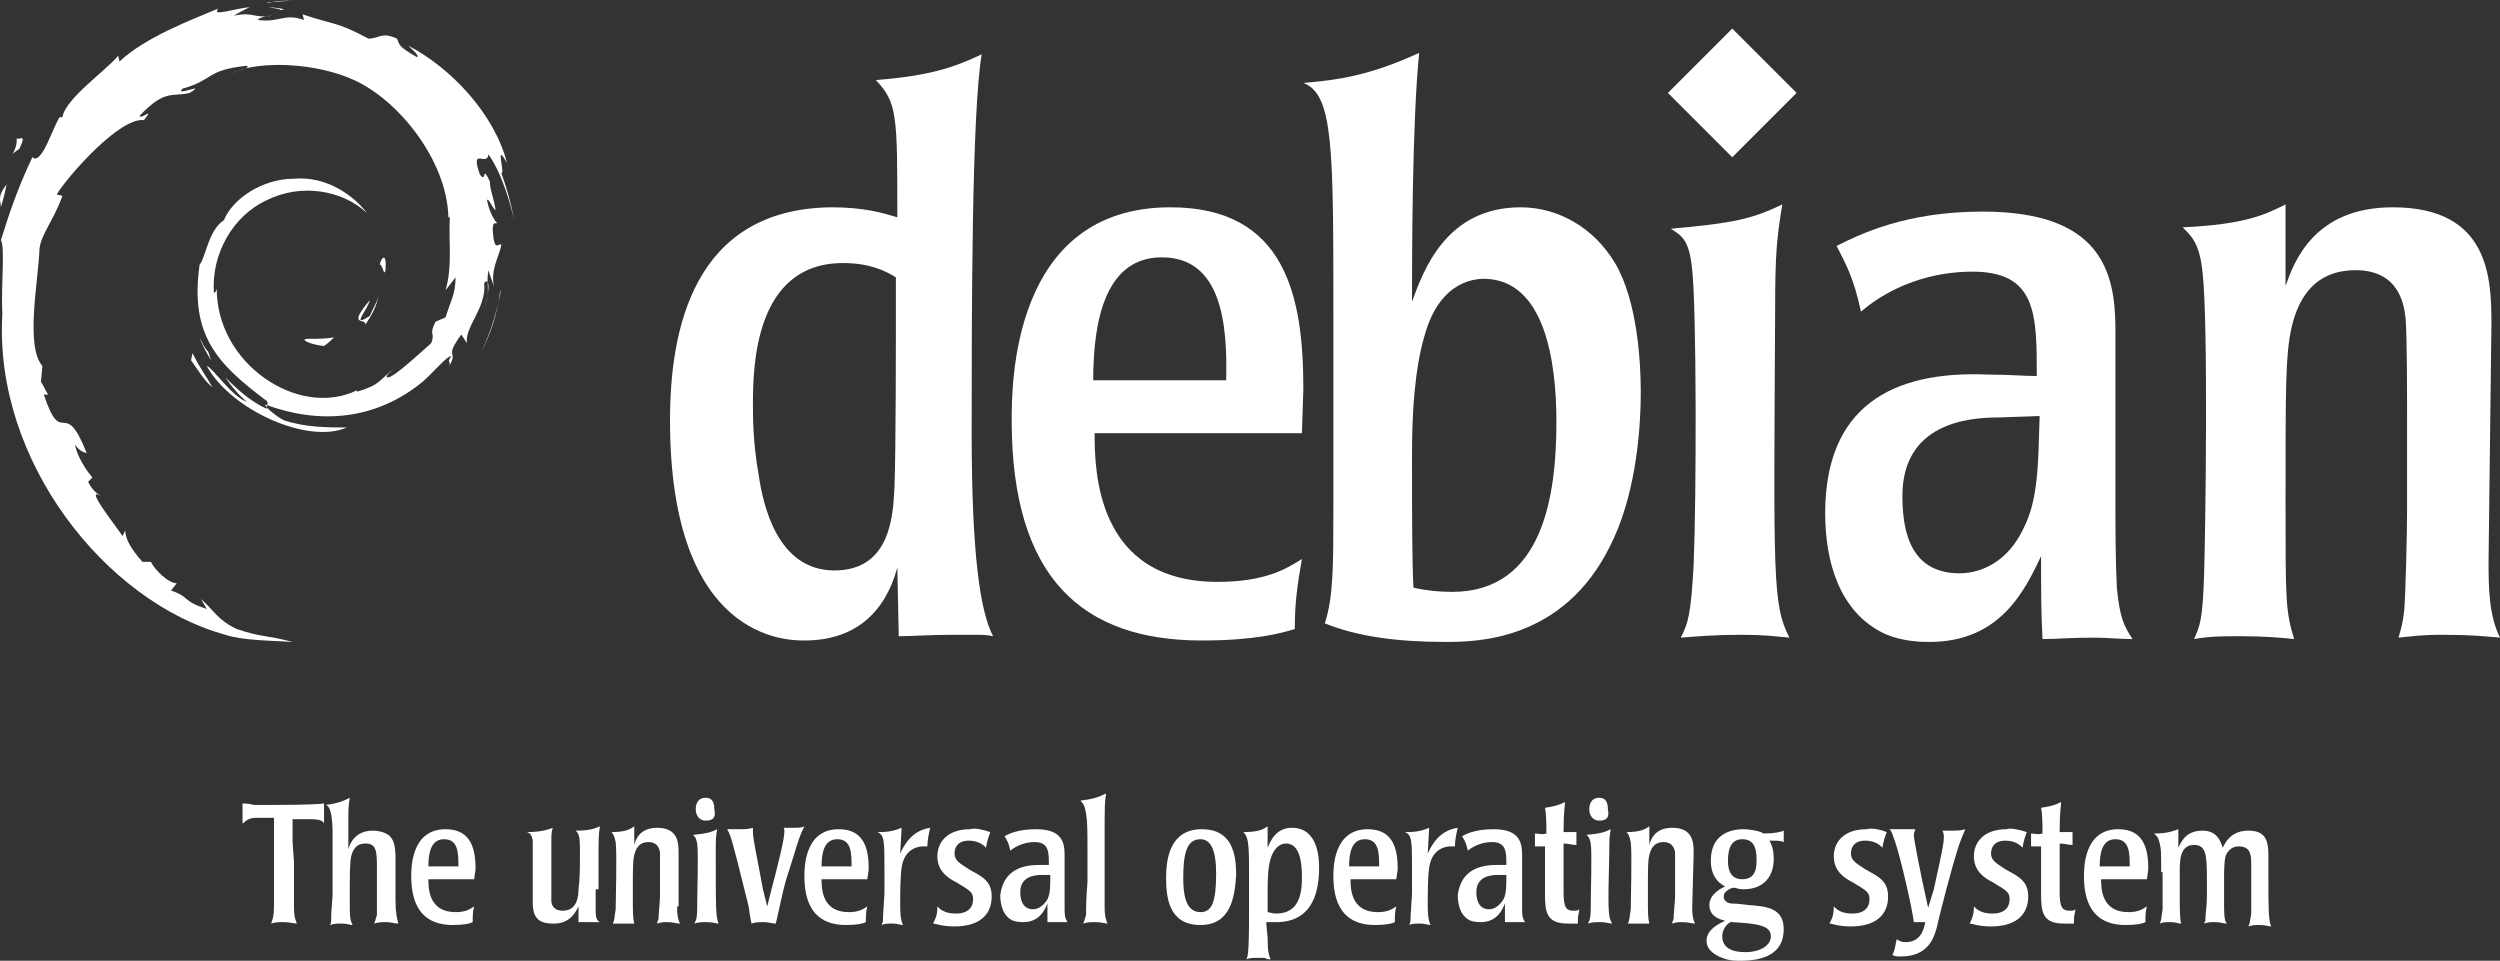 <?xml version="1.0" encoding="UTF-8" standalone="no"?>
<svg
   version="1.1"
   id="Calque_1"
   x="0px"
   y="0px"
   viewBox="0 0 174.864 67.2"
   xml:space="preserve"
   sodipodi:docname="debian.svg"
   width="174.864"
   height="67.2"
   inkscape:version="1.4 (e7c3feb100, 2024-10-09)"
   xmlns:inkscape="http://www.inkscape.org/namespaces/inkscape"
   xmlns:sodipodi="http://sodipodi.sourceforge.net/DTD/sodipodi-0.dtd"
   xmlns:xlink="http://www.w3.org/1999/xlink"
   xmlns="http://www.w3.org/2000/svg"
   xmlns:svg="http://www.w3.org/2000/svg"
   xmlns:rdf="http://www.w3.org/1999/02/22-rdf-syntax-ns#"
   xmlns:cc="http://creativecommons.org/ns#"
   xmlns:dc="http://purl.org/dc/elements/1.1/"><rect x="0" y="0" width="174.864" height="67.2" fill="#333333" stroke="none"/><defs
   id="defs208">
	<defs
   id="defs5">
		<rect
   id="Background_00000026856190060715445750000016895008625527238046_"
   width="800"
   height="118.9"
   x="0"
   y="0" />
	</defs>
	<clipPath
   id="Background_00000044870812733774969190000008796483260891262892_">
		<use
   xlink:href="#Background_00000026856190060715445750000016895008625527238046_"
   style="overflow:visible"
   id="use7"
   x="0"
   y="0"
   width="100%"
   height="100%" />
	</clipPath>
	
		
	
		<radialGradient
   id="SVGID_1_"
   cx="2071.977"
   cy="4011.89"
   r="102.823"
   gradientTransform="matrix(0.706,0.708,-0.708,0.706,1529.089,-4237.241)"
   gradientUnits="userSpaceOnUse">
		<stop
   offset="0"
   style="stop-color:#18F5B0"
   id="stop11" />
		<stop
   offset="1"
   style="stop-color:#05475C;stop-opacity:0"
   id="stop13" />
	</radialGradient>
	
		
	
		<linearGradient
   id="SVGID_00000179616897917330354980000011561049812798448817_"
   gradientUnits="userSpaceOnUse"
   x1="519.372"
   y1="3240.211"
   x2="627.064"
   y2="3240.211"
   gradientTransform="matrix(0.579,0.815,-0.815,0.579,2428.515,-2280.768)">
		<stop
   offset="0"
   style="stop-color:#AABDCB"
   id="stop18" />
		<stop
   offset="1"
   style="stop-color:#05475C;stop-opacity:0"
   id="stop20" />
	</linearGradient>
	
		
	
		<linearGradient
   id="SVGID_00000151506960524153772650000007951298693449447579_"
   gradientUnits="userSpaceOnUse"
   x1="543.648"
   y1="3275.665"
   x2="655.839"
   y2="3275.665"
   gradientTransform="matrix(0.579,0.815,-0.815,0.579,2428.515,-2280.768)">
		<stop
   offset="0"
   style="stop-color:#AABDCB"
   id="stop25" />
		<stop
   offset="1"
   style="stop-color:#05475C;stop-opacity:0"
   id="stop27" />
	</linearGradient>
	
		
	
		<linearGradient
   id="SVGID_00000054959116614249895770000000221916162525600166_"
   gradientUnits="userSpaceOnUse"
   x1="-1869.049"
   y1="4227.935"
   x2="-1788.593"
   y2="4227.935"
   gradientTransform="matrix(0.739,-0.674,0.674,0.739,-1428.991,-4292.873)">
		<stop
   offset="0"
   style="stop-color:#AABDCB"
   id="stop32" />
		<stop
   offset="1"
   style="stop-color:#05475C;stop-opacity:0"
   id="stop34" />
	</linearGradient>
	
		
	
		<linearGradient
   id="SVGID_00000076584837717113755220000001302127410726817958_"
   gradientUnits="userSpaceOnUse"
   x1="-299.428"
   y1="365.407"
   x2="-173.138"
   y2="365.407"
   gradientTransform="matrix(-0.708,0.706,-0.706,-0.708,195.92,528.086)">
		<stop
   offset="0"
   style="stop-color:#18F5B0"
   id="stop39" />
		<stop
   offset="1"
   style="stop-color:#05475C;stop-opacity:0"
   id="stop41" />
	</linearGradient>
	
		
	
		<linearGradient
   id="SVGID_00000080169750799703955890000005136441007589844663_"
   gradientUnits="userSpaceOnUse"
   x1="3048.815"
   y1="4230.506"
   x2="3169.824"
   y2="4230.506"
   gradientTransform="matrix(0.545,0.481,-0.735,0.668,1507.376,-4267.578)">
		<stop
   offset="0"
   style="stop-color:#18F5B0"
   id="stop46" />
		<stop
   offset="1"
   style="stop-color:#05475C;stop-opacity:0"
   id="stop48" />
	</linearGradient>
	
		
	
		<linearGradient
   id="SVGID_00000037694208842369189450000004333509111787426185_"
   gradientUnits="userSpaceOnUse"
   x1="-3117.786"
   y1="2325.383"
   x2="-2990.223"
   y2="2325.383"
   gradientTransform="matrix(-0.579,-0.815,0.815,-0.579,-3606.888,-1061.472)">
		<stop
   offset="0"
   style="stop-color:#18F5B0"
   id="stop53" />
		<stop
   offset="1"
   style="stop-color:#05475C;stop-opacity:0"
   id="stop55" />
	</linearGradient>
	
		
	
		<linearGradient
   id="SVGID_00000142160648136796416000000000356130081868593301_"
   gradientUnits="userSpaceOnUse"
   x1="-2159.494"
   y1="1988.879"
   x2="-2085.764"
   y2="1988.879"
   gradientTransform="matrix(-0.835,-1.173,-1.042,0.381,1038.786,-3142.53)">
		<stop
   offset="0"
   style="stop-color:#18F5B0"
   id="stop60" />
		<stop
   offset="1"
   style="stop-color:#05475C;stop-opacity:0"
   id="stop62" />
	</linearGradient>
	
		
	
		<linearGradient
   id="SVGID_00000149353234146548026910000011967449955480398782_"
   gradientUnits="userSpaceOnUse"
   x1="-821.704"
   y1="2020.584"
   x2="-733.645"
   y2="2020.584"
   gradientTransform="matrix(-1.047,-1.074,-1.203,0.685,2381.358,-2119.758)">
		<stop
   offset="0"
   style="stop-color:#18F5B0"
   id="stop67" />
		<stop
   offset="1"
   style="stop-color:#05475C;stop-opacity:0"
   id="stop69" />
	</linearGradient>
	
		
	
		<linearGradient
   id="SVGID_00000005262756244152058860000014009206744533896341_"
   gradientUnits="userSpaceOnUse"
   x1="-1589.925"
   y1="5673.287"
   x2="-1452.616"
   y2="5673.287"
   gradientTransform="matrix(1.595,0.129,-0.083,-1.391,3554.764,8170.154)">
		<stop
   offset="0"
   style="stop-color:#18F5B0"
   id="stop74" />
		<stop
   offset="1"
   style="stop-color:#05475C;stop-opacity:0"
   id="stop76" />
	</linearGradient>
	
		
	
		<linearGradient
   id="SVGID_00000062907151268549484640000010113072420936571282_"
   gradientUnits="userSpaceOnUse"
   x1="2321.628"
   y1="7885.268"
   x2="2590.091"
   y2="7885.268"
   gradientTransform="matrix(-0.57,0.353,0.398,0.906,-1145.81,-7876.143)">
		<stop
   offset="0"
   style="stop-color:#18F5B0"
   id="stop81" />
		<stop
   offset="1"
   style="stop-color:#05475C;stop-opacity:0"
   id="stop83" />
	</linearGradient>
	
		
	
		<linearGradient
   id="SVGID_00000089535883260023599530000003881989551543565716_"
   gradientUnits="userSpaceOnUse"
   x1="-3801.772"
   y1="2581.108"
   x2="-3655.567"
   y2="2581.108"
   gradientTransform="matrix(0.917,-0.398,-0.398,-0.917,5165.639,896.706)">
		<stop
   offset="0"
   style="stop-color:#18F5B0"
   id="stop88" />
		<stop
   offset="1"
   style="stop-color:#05475C;stop-opacity:0"
   id="stop90" />
	</linearGradient>
	
		
	
		<linearGradient
   id="SVGID_00000168080479601119795980000010399131175725076149_"
   gradientUnits="userSpaceOnUse"
   x1="3002.553"
   y1="2896.109"
   x2="3201.878"
   y2="2896.109"
   gradientTransform="matrix(0.718,0.696,0.696,-0.718,-3514.7,23.015)">
		<stop
   offset="0"
   style="stop-color:#18F5B0"
   id="stop95" />
		<stop
   offset="1"
   style="stop-color:#05475C;stop-opacity:0"
   id="stop97" />
	</linearGradient>
	
		
	

		
		
	</defs><sodipodi:namedview
   pagecolor="#ffffff"
   bordercolor="#666666"
   borderopacity="1"
   objecttolerance="10"
   gridtolerance="10"
   guidetolerance="10"
   inkscape:pageopacity="0"
   inkscape:pageshadow="2"
   inkscape:window-width="1920"
   inkscape:window-height="1014"
   id="namedview206"
   showgrid="false"
   inkscape:zoom="1.3425"
   inkscape:cx="56.238361"
   inkscape:cy="-74.487896"
   inkscape:window-x="0"
   inkscape:window-y="0"
   inkscape:window-maximized="1"
   inkscape:current-layer="Calque_1"
   inkscape:showpageshadow="0"
   inkscape:pagecheckerboard="0"
   inkscape:deskcolor="#505050" />
<style
   type="text/css"
   id="style2">
	.st0{clip-path:url(#Background_00000102520983335176584460000018125318467460867503_);fill:#05475C;}
	
		.st1{opacity:0.34;clip-path:url(#Background_00000102520983335176584460000018125318467460867503_);fill:url(#SVGID_1_);enable-background:new    ;}
	
		.st2{opacity:0.34;clip-path:url(#Background_00000102520983335176584460000018125318467460867503_);fill:url(#SVGID_00000178182780697739197090000011750145322304245918_);enable-background:new    ;}
	
		.st3{opacity:0.34;clip-path:url(#Background_00000102520983335176584460000018125318467460867503_);fill:url(#SVGID_00000036972404291961379350000014649281756443647621_);enable-background:new    ;}
	
		.st4{opacity:0.34;clip-path:url(#Background_00000102520983335176584460000018125318467460867503_);fill:url(#SVGID_00000144336764491445625340000016735763571535888551_);enable-background:new    ;}
	
		.st5{opacity:0.34;clip-path:url(#Background_00000102520983335176584460000018125318467460867503_);fill:url(#SVGID_00000100356777171687087190000017818438002794589597_);enable-background:new    ;}
	
		.st6{opacity:0.34;clip-path:url(#Background_00000102520983335176584460000018125318467460867503_);fill:url(#SVGID_00000047031931277112669410000006714671741352288403_);enable-background:new    ;}
	
		.st7{opacity:0.34;clip-path:url(#Background_00000102520983335176584460000018125318467460867503_);fill:url(#SVGID_00000099644729507189701260000010706602424485791128_);enable-background:new    ;}
	
		.st8{opacity:0.34;clip-path:url(#Background_00000102520983335176584460000018125318467460867503_);fill:url(#SVGID_00000099643156709406825720000000661599276733186475_);enable-background:new    ;}
	
		.st9{opacity:0.34;clip-path:url(#Background_00000102520983335176584460000018125318467460867503_);fill:url(#SVGID_00000085928802517850728910000010310045178694405528_);enable-background:new    ;}
	
		.st10{opacity:0.34;clip-path:url(#Background_00000102520983335176584460000018125318467460867503_);fill:url(#SVGID_00000094582244497647487390000000288866801062271386_);enable-background:new    ;}
	
		.st11{opacity:0.12;clip-path:url(#Background_00000102520983335176584460000018125318467460867503_);fill:url(#SVGID_00000171693518974126855710000016440847870151128972_);enable-background:new    ;}
	
		.st12{opacity:0.12;clip-path:url(#Background_00000102520983335176584460000018125318467460867503_);fill:url(#SVGID_00000016791328930933757030000016378048687658986664_);enable-background:new    ;}
	
		.st13{opacity:0.12;clip-path:url(#Background_00000102520983335176584460000018125318467460867503_);fill:url(#SVGID_00000003806303842871299550000002703227051530083771_);enable-background:new    ;}
	.st14{clip-path:url(#Background_00000102520983335176584460000018125318467460867503_);}
	.st15{enable-background:new    ;}
	.st16{fill:#FFFFFF;}
</style>
<g
   id="g144"
   transform="translate(-220.836,-37)">
			<g
   class="st15"
   id="g126">
				<path
   class="st16"
   d="m 242.4,60.7 c -0.7,0 0.1,0.4 1.1,0.5 0.3,-0.2 0.5,-0.4 0.7,-0.6 -0.6,0.1 -1.2,0.1 -1.8,0.1"
   id="path102" />
				<path
   class="st16"
   d="m 246.4,59.7 c 0.4,-0.6 0.8,-1.3 0.9,-2 -0.1,0.5 -0.4,0.9 -0.6,1.4 -1.4,0.9 -0.1,-0.5 0,-1.1 -1.6,1.9 -0.3,1.2 -0.3,1.7"
   id="path104" />
				<path
   class="st16"
   d="m 247.8,55.9 c 0.1,-1.3 -0.3,-0.9 -0.4,-0.4 0.2,0 0.3,0.9 0.4,0.4"
   id="path106" />
				<path
   class="st16"
   d="m 239.6,37.5 c 0.4,0.1 0.9,0.1 0.8,0.2 0.4,0 0.5,-0.1 -0.8,-0.2"
   id="path108" />
				<path
   class="st16"
   d="m 240.3,37.8 -0.3,0.1 0.3,-0.1 v 0"
   id="path110" />
				<path
   class="st16"
   d="m 252.7,56.4 c 0,1.2 -0.4,1.8 -0.7,2.8 l -0.7,0.3 c -0.5,1 0,0.7 -0.3,1.5 -0.8,0.7 -2.5,2.3 -3,2.4 -0.4,0 0.3,-0.5 0.4,-0.6 -1.1,0.8 -0.9,1.1 -2.6,1.6 v -0.1 c -4.1,2 -9.9,-1.9 -9.8,-7.2 0,0.3 -0.1,0.3 -0.2,0.4 -0.2,-2.7 1.3,-5.4 3.7,-6.5 2.4,-1.2 5.3,-0.7 7,0.9 -0.9,-1.2 -2.8,-2.6 -5.1,-2.4 -2.2,0 -4.3,1.4 -4.9,2.9 -1.1,0.7 -1.3,2.7 -1.7,3.1 -0.7,4.9 1.2,6.9 4.5,9.4 0.5,0.3 0.1,0.4 0.2,0.7 -1.1,-0.5 -2,-1.3 -2.9,-2.2 0.4,0.6 0.9,1.2 1.5,1.7 -1,-0.3 -2.4,-2.4 -2.8,-2.5 1.7,3.1 7.1,5.5 9.8,4.3 -1.3,0 -2.9,0 -4.4,-0.5 -0.6,-0.3 -1.4,-1 -1.3,-1.1 3.8,1.4 7.7,1.1 11,-1.6 0.8,-0.7 1.7,-1.8 2,-1.8 -0.4,0.6 0.1,0.3 -0.2,0.8 0.8,-1.3 -0.4,-0.5 0.9,-2.3 l 0.4,0.6 c -0.2,-1.1 1.4,-2.5 1.2,-4.2 0.4,-0.5 0.4,0.6 0,1.8 0.5,-1.4 0.1,-1.6 0.3,-2.7 0.1,0.4 0.3,0.8 0.4,1.2 -0.3,-1.3 0.4,-2.2 0.5,-3 -0.2,-0.1 -0.5,0.6 -0.6,-1 0,-0.7 0.2,-0.4 0.3,-0.5 -0.1,-0.1 -0.5,-0.6 -0.7,-1.6 0.1,-0.2 0.4,0.6 0.6,0.7 -0.1,-0.8 -0.4,-1.4 -0.4,-2 -0.6,-1.3 -0.2,0.2 -0.7,-0.5 -0.7,-2 0.5,-0.5 0.6,-1.4 1,1.4 1.6,3.7 1.8,4.6 -0.2,-1.1 -0.5,-2.2 -0.9,-3.3 0.3,0.1 -0.5,-2.3 0.4,-0.7 -0.9,-3.5 -4,-6.7 -6.9,-8.2 0.3,0.3 0.8,0.7 0.6,0.8 -1.4,-0.8 -1.2,-0.9 -1.4,-1.3 -1.1,-0.5 -1.2,0 -2,0 -2.2,-1.2 -2.6,-1 -4.6,-1.7 l 0.1,0.4 c -1.4,-0.5 -1.7,0.2 -3.2,0 -0.1,-0.1 0.5,-0.3 1,-0.3 -1.4,0.2 -1.3,-0.3 -2.7,0 0.3,-0.2 0.7,-0.4 1.1,-0.6 -1.1,0.1 -2.7,0.7 -2.2,0.1 -1.9,0.8 -5.1,2 -6.9,3.7 l -0.1,-0.4 c -0.8,1 -3.7,3 -3.9,4.3 H 225 c -0.4,0.7 -0.7,1.6 -1.1,2.3 -0.6,1 -0.8,0.4 -0.8,0.5 -1.1,2.3 -1.7,4.2 -2.2,5.8 0.3,0.5 0,3.1 0.1,5.2 -0.6,10.2 7.2,20.1 15.6,22.4 1.2,0.4 3.1,0.4 4.7,0.5 -1.9,-0.5 -2.1,-0.3 -3.9,-0.9 -1.3,-0.6 -1.6,-1.3 -2.5,-2.1 l 0.4,0.7 c -1.8,-0.6 -1.1,-0.8 -2.5,-1.3 l 0.4,-0.5 c -0.6,0 -1.6,-1 -1.8,-1.5 h -0.6 c -0.8,-0.9 -1.2,-1.6 -1.2,-2.2 l -0.2,0.4 c -0.2,-0.4 -2.8,-3.6 -1.5,-2.8 -0.3,-0.2 -0.6,-0.4 -0.9,-1 l 0.3,-0.3 c -0.7,-0.8 -1.2,-1.9 -1.2,-2.3 0.3,0.5 0.6,0.5 0.8,0.6 -1.6,-4.1 -1.7,-0.2 -3,-4.1 h 0.3 C 224,64.3 223.9,64 223.7,63.7 l 0.1,-1.1 c -1.2,-1.4 -0.3,-5.8 -0.2,-8.2 0.1,-1 1,-2 1.6,-3.7 l -0.4,-0.1 c 0.8,-1.3 4.4,-5.4 6.1,-5.2 0.8,-1 -0.2,0 -0.3,-0.3 1.8,-1.9 2.3,-1.3 3.5,-1.6 1.3,-0.8 -1.1,0.3 -0.5,-0.3 2.2,-0.6 1.6,-1.3 4.5,-1.6 0.3,0.2 -0.7,0.3 -1,0.5 1.9,-0.9 5.9,-0.7 8.5,0.5 3.1,1.4 6.5,5.6 6.6,9.6 h 0.1 c -0.1,1.6 0.2,3.4 -0.3,5.1 l 0.7,-0.9"
   id="path112" />
				<path
   class="st16"
   d="m 234.3,61.7 -0.1,0.5 c 0.5,0.7 0.9,1.4 1.5,1.9 -0.5,-0.9 -0.8,-1.2 -1.4,-2.4"
   id="path114" />
				<path
   class="st16"
   d="m 235.4,61.6 c -0.3,-0.3 -0.4,-0.6 -0.6,-1 0.2,0.6 0.5,1.1 0.8,1.6 l -0.2,-0.6"
   id="path116" />
				<path
   class="st16"
   d="m 255.9,57.2 -0.1,0.3 c -0.2,1.4 -0.6,2.8 -1.3,4.1 0.7,-1.4 1.1,-2.9 1.4,-4.4"
   id="path118" />
				<path
   class="st16"
   d="m 239.7,37.2 c 0.5,-0.2 1.2,-0.1 1.8,-0.2 -0.7,0.1 -1.4,0.1 -2.1,0.2 h 0.3"
   id="path120" />
				<path
   class="st16"
   d="m 222,46.6 c 0.1,1.1 -0.8,1.5 0.2,0.8 0.6,-1.3 -0.2,-0.4 -0.2,-0.8"
   id="path122" />
				<path
   class="st16"
   d="m 220.9,51.5 c 0.2,-0.7 0.3,-1.1 0.4,-1.6 -0.7,0.9 -0.4,1.1 -0.4,1.6"
   id="path124" />
			</g>
			<g
   class="st15"
   id="g142">
				<path
   class="st16"
   d="m 283.5,60 c 0,0 0,8.8 -0.1,11.1 -0.1,1.8 -0.2,5.8 -4.2,5.8 -4,0 -5,-4.6 -5.3,-6.7 -0.4,-2.2 -0.4,-4.1 -0.4,-4.9 0,-2.6 0.1,-9.9 6.3,-9.9 1.8,0 2.9,0.5 3.7,1 z m -15.8,6.4 c 0,15.4 8.2,15.4 9.4,15.4 3.4,0 5.6,-1.8 6.5,-5.1 l 0.1,4.8 c 1,0 2.1,-0.1 3.8,-0.1 0.6,0 1.1,0 1.5,0 0.4,0 0.9,0 1.3,0.1 -0.9,-1.7 -1.5,-5.7 -1.5,-14.2 0,-8.3 0,-22.3 0.7,-26.5 -1.9,0.9 -3.6,1.5 -7.4,1.8 1.5,1.6 1.5,2.4 1.5,9.6 -1,-0.3 -2.3,-0.7 -4.6,-0.7 -9.7,0.1 -11.3,8.6 -11.3,14.9"
   id="path128" />
				<path
   class="st16"
   d="m 297.3,63.6 c 0,-4.5 1,-8.6 4.8,-8.6 4.2,0 4.6,4.7 4.5,8.6 z m 14.7,0.6 c 0,-6.4 -1.2,-12.7 -9.3,-12.7 -11.1,0 -11.1,12.4 -11.1,14.9 0,11.1 5,15.4 13.3,15.4 3.7,0 5.5,-0.5 6.5,-0.8 0,-1.9 0.2,-3.2 0.5,-4.9 -1.1,0.7 -2.6,1.6 -5.9,1.6 -8.5,0 -8.6,-7.8 -8.6,-10.4 h 14.5 l 0.1,-3.1"
   id="path130" />
				<path
   class="st16"
   d="m 329.7,66.5 c 0,5.1 -0.9,11.9 -7.3,11.9 -0.9,0 -1.9,-0.1 -2.7,-0.3 -0.1,-1.9 -0.1,-5.3 -0.1,-9.3 0,-4.7 0.5,-7.1 0.9,-8.4 1.1,-3.9 3.7,-3.9 4.2,-3.9 4.2,0.1 5,5.8 5,10 z m -15.6,6 c 0,4 0,6.3 -0.6,8.1 2.2,0.9 5,1.3 8.4,1.3 2.1,0 8.3,0 11.6,-6.8 1.6,-3.2 2.1,-7.4 2.1,-10.7 0,-1.9 -0.2,-6.3 -1.8,-9 -1.5,-2.5 -4,-3.9 -6.6,-3.9 -5.2,0 -6.8,4.4 -7.6,6.6 0,-2.8 0,-12.5 0.5,-17.4 -3.5,1.6 -5.7,1.9 -8.1,2.1 2.1,0.8 2.1,4.5 2.1,16.2 v 13.5"
   id="path132" />
				<path
   class="st16"
   d="m 346,81.6 c -1.1,-0.1 -1.8,-0.2 -3.4,-0.2 -1.7,0 -2.9,0.1 -4.2,0.2 0.5,-1 0.7,-1.5 0.9,-5.1 0.2,-4.9 0.2,-17.8 -0.1,-20.6 -0.2,-2.1 -0.7,-2.4 -1.5,-2.9 4.5,-0.4 5.7,-0.7 7.8,-1.7 -0.4,2.4 -0.5,3.6 -0.5,7.3 -0.1,18.7 -0.2,20.7 1,23"
   id="path134" />
				<path
   class="st16"
   d="m 363.5,66.1 c -0.1,3.4 -0.1,5.8 -1.1,7.8 -1.1,2.4 -3,3.2 -4.5,3.2 -3.3,0 -4,-2.7 -4,-5.4 0,-5.1 4.6,-5.5 6.7,-5.5 z m -15,6.8 c 0,3.4 1,6.9 4.1,8.4 1.3,0.6 2.7,0.6 3.2,0.6 5,0 6.7,-3.7 7.8,-6 0,2.4 0,3.9 0.1,5.8 1,0 1.9,-0.1 3.6,-0.1 0.9,0 1.8,0.1 2.7,0.1 -0.6,-0.9 -0.9,-1.5 -1.1,-3.6 -0.1,-2.1 -0.1,-4.1 -0.1,-7 V 60 c 0,-4.1 -1.1,-8.2 -9.3,-8.2 -5.4,0 -8.6,1.6 -10.2,2.4 0.6,1.2 1.2,2.2 1.7,4.6 2.1,-1.8 4.9,-2.8 7.8,-2.8 4.5,0 4.5,3 4.5,7.3 -1,0 -1.9,-0.1 -3.4,-0.1 -6.8,-0.3 -11.4,2.3 -11.4,9.7"
   id="path136" />
				<path
   class="st16"
   d="m 394.9,76.2 c 0,1.8 0,3.8 0.8,5.4 -1.2,-0.1 -1.9,-0.2 -4.1,-0.2 -1.3,0 -2,0.1 -3,0.2 0.2,-0.7 0.3,-1 0.4,-1.9 0.1,-1.2 0.2,-5.5 0.2,-6.9 v -5.9 c 0,-2.5 0,-6.3 -0.1,-7.6 -0.1,-0.9 -0.4,-3.4 -3.5,-3.4 -3.1,0 -4.1,2.3 -4.5,4.1 -0.4,1.9 -0.4,4 -0.4,12.1 0,7 0,7.6 0.6,9.6 -0.9,-0.1 -2.1,-0.2 -3.7,-0.2 -1.3,0 -2.2,0 -3.3,0.2 0.4,-0.9 0.6,-1.3 0.7,-4.4 0.1,-3 0.3,-17.7 -0.1,-21.2 -0.2,-2.1 -0.8,-2.6 -1.4,-3.2 4.4,-0.2 5.8,-0.9 7.2,-1.6 V 57 c 0.6,-1.7 2,-5.5 7.5,-5.5 6.8,0 6.9,5 6.9,8.2 l -0.2,16.5"
   id="path138" />
				<path
   class="st16"
   d="M 346.5,43.5 342,48 337.5,43.5 342,39 l 4.5,4.5"
   id="path140" />
			</g>
		</g><g
   id="g200"
   transform="translate(-420.436,-5)">
			<path
   class="st16"
   d="m 441,65.3 c 0,1.3 0,2.3 0,3.1 0,0.8 0.1,0.9 0.2,1.2 -0.2,0 -0.5,-0.1 -0.9,-0.1 -0.4,0 -0.6,0 -0.9,0.1 0.1,-0.3 0.2,-0.5 0.2,-1.2 0,-1.2 0,-2.1 0,-3.1 v -1.5 c 0,-1 0,-1.2 0,-1.6 -0.4,0 -0.8,0 -1.2,0 -0.7,0 -0.8,0.3 -1,0.4 0,-0.3 0,-0.5 0,-0.7 0,-0.3 0,-0.5 0,-0.7 0.2,0 0.4,0 0.8,0.1 0.4,0 0.9,0 1.7,0 0.2,0 2.4,0 3.2,-0.1 0,0.2 0,0.4 0,0.7 0,0.3 0,0.4 0,0.7 -0.1,-0.2 -0.3,-0.3 -1,-0.3 -0.7,0 -0.8,0 -1.2,0 v 1.6 z"
   id="path146" />
			<path
   class="st16"
   d="m 448.1,67.9 c 0,1 0.1,1.3 0.2,1.7 -0.3,0 -0.5,-0.1 -0.8,-0.1 -0.4,0 -0.6,0 -0.9,0.1 0.1,-0.2 0.1,-0.3 0.2,-0.6 0,-0.6 0,-1.4 0,-3.2 0,-1.2 0,-1.8 -0.8,-1.8 -0.7,0 -0.9,0.5 -1,0.9 -0.1,0.5 -0.1,1.2 -0.1,3 0,1.2 0,1.4 0.2,1.8 -0.2,0 -0.4,-0.1 -0.7,-0.1 -0.4,0 -0.6,0 -0.9,0.1 0.1,-0.1 0.1,-0.2 0.1,-0.5 0,-0.2 0,-0.3 0.1,-1.6 v -4.2 c 0,-0.3 0,-1.3 -0.2,-1.8 -0.1,-0.2 -0.2,-0.3 -0.3,-0.3 0.9,-0.1 1.3,-0.3 1.7,-0.5 -0.1,0.6 -0.1,0.9 -0.1,1.8 v 1.8 c 0.1,-0.4 0.5,-1.3 1.7,-1.3 0.4,0 0.8,0.1 1.1,0.3 0.4,0.3 0.5,0.8 0.5,1.7 z"
   id="path148" />
			<path
   class="st16"
   d="m 453.6,66.5 h -3.2 c 0,0.6 0,2.3 1.9,2.3 0.7,0 1,-0.2 1.3,-0.4 -0.1,0.4 -0.1,0.6 -0.1,1.1 -0.2,0.1 -0.6,0.2 -1.4,0.2 -1.8,0 -2.9,-1 -2.9,-3.4 0,-0.6 0,-3.3 2.4,-3.3 1.8,0 2.1,1.4 2.1,2.8 z m -1.1,-0.9 c 0,-0.9 0,-1.9 -1,-1.9 -0.9,0 -1.1,0.9 -1.1,1.9 z"
   id="path150" />
			<path
   class="st16"
   d="m 462.1,67.2 c 0,1 0,1.3 0,1.6 0,0.4 0.1,0.6 0.3,0.7 -0.3,0 -0.5,0 -0.7,0 -0.3,0 -0.5,0 -0.8,0 v -1.1 c -0.2,0.4 -0.6,1.2 -1.7,1.2 -0.2,0 -0.5,0 -0.8,-0.1 -0.5,-0.2 -0.7,-0.6 -0.7,-1.4 v -2.7 c 0,-1.1 0,-1.3 0,-1.6 -0.1,-0.5 -0.2,-0.5 -0.4,-0.6 1.1,0 1.5,-0.2 1.8,-0.3 -0.1,0.3 -0.1,0.5 -0.1,1.1 v 2.7 c 0,0.9 0,1.1 0,1.3 0,0.2 0.1,0.7 0.8,0.7 1,0 1.1,-1 1.1,-1.5 0.1,-0.7 0.1,-1.5 0.1,-2.8 0,-1 -0.1,-1.1 -0.3,-1.3 0.9,0 1.2,-0.1 1.7,-0.3 -0.1,0.6 -0.1,0.8 -0.1,2.7 v 1.7 z"
   id="path152" />
			<path
   class="st16"
   d="m 467.8,68.4 c 0,0.4 0,0.8 0.2,1.2 -0.3,0 -0.4,-0.1 -0.9,-0.1 -0.3,0 -0.4,0 -0.7,0.1 0,-0.2 0.1,-0.2 0.1,-0.4 0,-0.3 0.1,-1.2 0.1,-1.5 v -1.3 c 0,-0.6 0,-1.4 0,-1.7 0,-0.2 -0.1,-0.8 -0.8,-0.8 -0.7,0 -0.9,0.5 -1,0.9 -0.1,0.4 -0.1,0.9 -0.1,2.7 0,1.5 0,1.7 0.1,2.1 -0.2,0 -0.5,0 -0.8,0 -0.3,0 -0.5,0 -0.7,0 0.1,-0.2 0.1,-0.3 0.2,-1 0,-0.7 0.1,-3.9 0,-4.7 -0.1,-0.5 -0.2,-0.6 -0.3,-0.7 1,0 1.3,-0.2 1.6,-0.4 v 1.3 c 0.1,-0.4 0.4,-1.2 1.6,-1.2 1.5,0 1.5,1.1 1.5,1.8 v 3.7 z"
   id="path154" />
			<path
   class="st16"
   d="m 470.7,69.6 c -0.2,0 -0.4,-0.1 -0.8,-0.1 -0.4,0 -0.6,0 -0.9,0.1 0.1,-0.2 0.2,-0.3 0.2,-1.1 0,-1.1 0.1,-3.9 0,-4.5 -0.1,-0.5 -0.2,-0.5 -0.3,-0.6 1,-0.1 1.3,-0.2 1.7,-0.4 -0.1,0.5 -0.1,0.8 -0.1,1.6 0,4.1 0,4.5 0.2,5 z m -0.9,-7.2 c -0.4,0 -0.7,-0.3 -0.7,-0.8 0,-0.3 0.1,-0.8 0.7,-0.8 0.5,0 0.6,0.4 0.6,0.8 0.1,0.5 0,0.8 -0.6,0.8 z"
   id="path156" />
			<path
   class="st16"
   d="m 475.4,66.6 c -0.3,1.1 -0.3,1.3 -0.7,3 -0.3,0 -0.5,-0.1 -0.8,-0.1 -0.4,0 -0.6,0 -0.9,0.1 -0.1,-0.4 -0.1,-0.6 -0.2,-1.2 L 472,65.2 c -0.2,-0.7 -0.4,-1.7 -0.7,-2.2 0.1,0 0.3,0 0.4,0 0.1,0 0.3,0 0.4,0 0.4,0 0.7,0 1,-0.1 0,0.1 0,0.2 0,0.3 0,0.5 0.3,1.8 0.7,4 l 0.3,1.2 0.3,-1.2 c 0.4,-1.5 0.9,-3.5 0.9,-4 0,-0.2 0,-0.3 -0.1,-0.3 0.1,0 0.2,0 0.3,0 0.1,0 0.2,0 0.4,0 0.4,0 0.6,0 0.8,-0.1 -0.3,0.6 -0.4,0.9 -0.7,1.9 z"
   id="path158" />
			<path
   class="st16"
   d="m 481.1,66.5 h -3.2 c 0,0.6 0,2.3 1.9,2.3 0.7,0 1,-0.2 1.3,-0.4 -0.1,0.4 -0.1,0.6 -0.1,1.1 -0.2,0.1 -0.6,0.2 -1.4,0.2 -1.8,0 -2.9,-1 -2.9,-3.4 0,-0.6 0,-3.3 2.4,-3.3 1.8,0 2.1,1.4 2.1,2.8 z M 480,65.6 c 0,-0.9 0,-1.9 -1,-1.9 -0.9,0 -1.1,0.9 -1.1,1.9 z"
   id="path160" />
			<path
   class="st16"
   d="m 482.3,65.9 c 0,-2.1 0,-2.5 -0.5,-2.7 0.5,0 1,0 1.7,-0.3 l -0.1,1.8 c 0.2,-0.4 0.7,-1.6 2.1,-1.8 -0.1,0.4 -0.2,0.9 -0.2,1.3 -0.1,0 -0.2,0 -0.3,0 -0.1,0 -1.3,0 -1.5,1.5 -0.1,0.6 -0.1,2 -0.1,2.5 0,0.5 0,1.1 0.2,1.5 -0.2,0 -0.4,-0.1 -0.7,-0.1 -0.4,0 -0.6,0 -0.8,0.1 0.1,-0.2 0.1,-0.3 0.1,-0.6 l 0.1,-1.6 z"
   id="path162" />
			<path
   class="st16"
   d="m 489.7,63.2 c -0.1,0.3 -0.2,0.5 -0.3,1.1 -0.4,-0.5 -1.1,-0.5 -1.2,-0.5 -0.8,0 -1,0.5 -1,0.9 0,0.5 0.4,0.7 1,1.1 0.9,0.5 1.6,0.8 1.6,1.9 0,1.4 -1,2.1 -2.6,2.1 -0.9,0 -1.3,-0.2 -1.5,-0.2 0.2,-0.4 0.3,-0.6 0.3,-1.2 0.2,0.2 0.5,0.5 1.3,0.5 0.8,0 1.2,-0.4 1.2,-1 0,-0.5 -0.2,-0.6 -1.2,-1.2 -0.6,-0.3 -1.3,-0.8 -1.3,-1.8 0,-1 0.7,-1.9 2.3,-1.9 0.3,-0.1 0.8,0 1.4,0.2 z"
   id="path164" />
			<path
   class="st16"
   d="m 493.1,65.5 c 0.3,0 0.5,0 0.7,0 0,-0.9 0,-1.6 -1,-1.6 -0.6,0 -1.2,0.2 -1.7,0.6 -0.1,-0.5 -0.2,-0.7 -0.4,-1 0.3,-0.2 1,-0.5 2.2,-0.5 1.8,0 2,0.9 2,1.8 v 2.4 c 0,0.6 0,1.1 0,1.5 0,0.5 0.1,0.6 0.2,0.8 -0.2,0 -0.4,0 -0.6,0 -0.4,0 -0.6,0 -0.8,0 0,-0.4 0,-0.7 0,-1.3 -0.2,0.5 -0.6,1.3 -1.7,1.3 -0.1,0 -0.4,0 -0.7,-0.1 -0.7,-0.3 -0.9,-1.1 -0.9,-1.8 0.2,-1.5 1.2,-2.1 2.7,-2.1 z m 0.2,0.7 c -0.5,0 -1.5,0.1 -1.5,1.2 0,0.6 0.2,1.2 0.9,1.2 0.3,0 0.7,-0.2 1,-0.7 0.2,-0.4 0.2,-0.9 0.2,-1.7 z"
   id="path166" />
			<path
   class="st16"
   d="m 497.7,66 c 0,0.9 0,1.7 0,2.4 0,0.8 0.1,0.9 0.2,1.2 -0.2,0 -0.4,-0.1 -0.8,-0.1 -0.4,0 -0.6,0 -0.9,0.1 0.1,-0.2 0.1,-0.3 0.2,-0.6 0,-0.4 0,-1.1 0.1,-2.3 v -2.1 c 0,-1.5 0,-2.1 -0.1,-2.7 -0.1,-0.6 -0.2,-0.7 -0.4,-0.9 0.8,-0.1 1.2,-0.2 1.8,-0.5 -0.1,0.7 -0.1,0.8 -0.1,3.2 z"
   id="path168" />
			<path
   class="st16"
   d="m 504.4,69.7 c -2.2,0 -2.4,-1.9 -2.4,-3.3 0,-1.4 0.3,-3.4 2.5,-3.4 2.1,0 2.4,1.7 2.4,3.2 -0.1,1.6 -0.4,3.5 -2.5,3.5 z m 0,-6 c -1,0 -1.2,1.1 -1.2,2.7 0,1 0.1,2.4 1.2,2.4 0.8,0 1.1,-0.7 1.1,-2.7 0,-1.7 -0.4,-2.4 -1.1,-2.4 z"
   id="path170" />
			<path
   class="st16"
   d="m 509.1,70.6 c 0,1 0.1,1.2 0.2,1.5 -0.1,0 -0.3,0 -0.4,-0.1 -0.1,0 -0.3,0 -0.5,0 -0.4,0 -0.5,0 -0.8,0.1 0.1,-0.1 0.2,-0.3 0.2,-3.1 v -1.7 -1.6 c 0,-1.9 -0.1,-2.2 -0.4,-2.5 1.1,0 1.4,-0.2 1.7,-0.4 v 1.5 c 0.2,-0.5 0.6,-1.4 1.7,-1.4 1.9,0 1.9,2.3 1.9,2.8 0,1.4 -0.3,3.8 -3,3.8 -0.2,0 -0.3,0 -0.7,0 z m 0,-1.8 c 0.1,0 0.3,0.1 0.6,0.1 1.6,0 1.8,-1.4 1.8,-2.5 0,-0.6 0,-2.4 -1.1,-2.4 -0.5,0 -0.9,0.4 -1.1,1.1 -0.2,0.6 -0.2,1.8 -0.2,2.4 z"
   id="path172" />
			<path
   class="st16"
   d="m 518.1,66.5 h -3.2 c 0,0.6 0,2.3 1.9,2.3 0.7,0 1,-0.2 1.3,-0.4 -0.1,0.4 -0.1,0.6 -0.1,1.1 -0.2,0.1 -0.6,0.2 -1.4,0.2 -1.8,0 -2.9,-1 -2.9,-3.4 0,-0.6 0,-3.3 2.4,-3.3 1.8,0 2.1,1.4 2.1,2.8 z m -1.2,-0.9 c 0,-0.9 0,-1.9 -1,-1.9 -0.9,0 -1.1,0.9 -1.1,1.9 z"
   id="path174" />
			<path
   class="st16"
   d="m 519.2,65.9 c 0,-2.1 0,-2.5 -0.5,-2.7 0.5,0 1,0 1.7,-0.3 l -0.1,1.8 c 0.2,-0.4 0.7,-1.6 2.1,-1.8 -0.1,0.4 -0.2,0.9 -0.2,1.3 -0.1,0 -0.2,0 -0.3,0 -0.1,0 -1.3,0 -1.5,1.5 -0.1,0.6 -0.1,2 -0.1,2.5 0,0.5 0,1.1 0.2,1.5 -0.2,0 -0.4,-0.1 -0.7,-0.1 -0.4,0 -0.6,0 -0.8,0.1 0.1,-0.2 0.1,-0.3 0.1,-0.6 l 0.1,-1.6 z"
   id="path176" />
			<path
   class="st16"
   d="m 525.1,65.5 c 0.3,0 0.5,0 0.7,0 0,-0.9 0,-1.6 -1,-1.6 -0.6,0 -1.2,0.2 -1.7,0.6 -0.1,-0.5 -0.2,-0.7 -0.4,-1 0.3,-0.2 1,-0.5 2.2,-0.5 1.8,0 2,0.9 2,1.8 v 2.4 c 0,0.6 0,1.1 0,1.5 0,0.5 0.1,0.6 0.2,0.8 -0.2,0 -0.4,0 -0.6,0 -0.4,0 -0.6,0 -0.8,0 0,-0.4 0,-0.7 0,-1.3 -0.2,0.5 -0.6,1.3 -1.7,1.3 -0.1,0 -0.4,0 -0.7,-0.1 -0.7,-0.3 -0.9,-1.1 -0.9,-1.8 0.2,-1.5 1.2,-2.1 2.7,-2.1 z m 0.1,0.7 c -0.5,0 -1.5,0.1 -1.5,1.2 0,0.6 0.2,1.2 0.9,1.2 0.3,0 0.7,-0.2 1,-0.7 0.2,-0.4 0.2,-0.9 0.2,-1.7 z"
   id="path178" />
			<path
   class="st16"
   d="m 529.8,67.4 c 0,1.1 0.2,1.3 0.7,1.3 0.2,0 0.3,0 0.4,-0.1 0,0.2 -0.1,0.4 -0.1,0.7 v 0.3 c -0.2,0 -0.4,0 -0.7,0 -1.5,0 -1.6,-0.8 -1.6,-2.1 v -3.3 c -0.3,0 -0.6,0 -0.7,0 0,-0.2 0,-0.3 0,-0.5 0,-0.1 0,-0.3 0,-0.4 0.2,0 0.5,0.1 0.8,0 0,-0.4 0,-1.4 -0.1,-1.8 0.7,-0.1 1,-0.2 1.4,-0.4 0,0.3 -0.1,0.6 -0.1,2.1 0.3,0 0.6,0 0.9,0 0,0.2 0,0.4 0,0.6 0,0.1 0,0.2 0,0.3 -0.3,0 -0.6,-0.1 -0.9,-0.1 z"
   id="path180" />
			<path
   class="st16"
   d="m 533.2,69.6 c -0.2,0 -0.4,-0.1 -0.8,-0.1 -0.4,0 -0.6,0 -0.9,0.1 0.1,-0.2 0.2,-0.3 0.2,-1.1 0,-1.1 0.1,-3.9 0,-4.5 -0.1,-0.5 -0.2,-0.5 -0.3,-0.6 1,-0.1 1.3,-0.2 1.7,-0.4 -0.1,0.5 -0.1,0.8 -0.1,1.6 -0.1,4.1 -0.1,4.5 0.2,5 z m -0.9,-7.2 c -0.4,0 -0.7,-0.3 -0.7,-0.8 0,-0.3 0.1,-0.8 0.7,-0.8 0.5,0 0.6,0.4 0.6,0.8 0.1,0.5 0,0.8 -0.6,0.8 z"
   id="path182" />
			<path
   class="st16"
   d="m 538.8,68.4 c 0,0.4 0,0.8 0.2,1.2 -0.3,0 -0.4,-0.1 -0.9,-0.1 -0.3,0 -0.4,0 -0.7,0.1 0,-0.2 0.1,-0.2 0.1,-0.4 0,-0.3 0.1,-1.2 0.1,-1.5 v -1.3 c 0,-0.6 0,-1.4 0,-1.7 0,-0.2 -0.1,-0.8 -0.8,-0.8 -0.7,0 -0.9,0.5 -1,0.9 -0.1,0.4 -0.1,0.9 -0.1,2.7 0,1.5 0,1.7 0.1,2.1 -0.2,0 -0.5,0 -0.8,0 -0.3,0 -0.5,0 -0.7,0 0.1,-0.2 0.1,-0.3 0.2,-1 0,-0.7 0.1,-3.9 0,-4.7 -0.1,-0.5 -0.2,-0.6 -0.3,-0.7 1,0 1.3,-0.2 1.6,-0.4 v 1.3 c 0.1,-0.4 0.4,-1.2 1.6,-1.2 1.5,0 1.5,1.1 1.5,1.8 z"
   id="path184" />
			<path
   class="st16"
   d="m 543.6,63.2 0.2,0.1 c 0.7,0 1.2,-0.1 1.4,-0.2 0,0.3 0,0.5 0,0.8 -0.2,-0.1 -0.4,-0.1 -1,-0.1 0.1,0.2 0.3,0.5 0.3,1.3 0,1.2 -0.7,2.1 -2.1,2.1 -0.1,0 -0.3,0 -0.6,-0.1 h -0.2 c 0,0 -0.6,0.2 -0.6,0.6 0,0.4 0.4,0.5 0.6,0.5 0.2,0 0.3,0 1.1,0.1 1.3,0.1 2.5,0.2 2.5,1.7 0,1.7 -1.4,2.2 -3,2.2 -0.3,0 -0.7,0 -1,-0.1 -0.7,-0.2 -1.4,-0.6 -1.4,-1.3 0,-0.8 0.9,-1.2 1.3,-1.4 -0.4,-0.1 -1.1,-0.3 -1.1,-1.1 0,-0.8 0.9,-1.2 1.1,-1.3 -0.2,-0.1 -1,-0.5 -1,-1.8 0,-1.8 1.3,-2.2 2.3,-2.2 0.4,0 0.9,0.1 1.2,0.2 z m -2.7,7.3 c 0,0.8 0.7,1.1 1.6,1.1 1.1,0 1.8,-0.5 1.8,-1.1 0,-0.8 -1,-0.9 -2.7,-1 -0.1,-0.1 -0.7,0.3 -0.7,1 z m 1.4,-4 c 1,0 1,-0.9 1,-1.4 0,-0.8 -0.2,-1.4 -1,-1.4 -0.8,0 -1,0.7 -1,1.5 0,0.3 0,1.3 1,1.3 z"
   id="path186" />
			<path
   class="st16"
   d="m 552.4,63.2 c -0.1,0.3 -0.2,0.5 -0.3,1.1 -0.4,-0.5 -1.1,-0.5 -1.2,-0.5 -0.8,0 -1,0.5 -1,0.9 0,0.5 0.4,0.7 1,1.1 0.9,0.5 1.6,0.8 1.6,1.9 0,1.4 -1,2.1 -2.6,2.1 -0.9,0 -1.3,-0.2 -1.5,-0.2 0.2,-0.4 0.3,-0.6 0.3,-1.2 0.2,0.2 0.5,0.5 1.3,0.5 0.8,0 1.2,-0.4 1.2,-1 0,-0.5 -0.2,-0.6 -1.2,-1.2 -0.6,-0.3 -1.3,-0.8 -1.3,-1.8 0,-1 0.7,-1.9 2.3,-1.9 0.3,-0.1 0.9,0 1.4,0.2 z"
   id="path188" />
			<path
   class="st16"
   d="m 555.7,67.2 c 0.2,-1 0.7,-3 0.7,-3.6 0,-0.2 0,-0.3 -0.1,-0.5 0.1,0 0.2,0 0.3,0 0.1,0 0.3,0 0.4,0 0.3,0 0.6,0 0.9,-0.1 -0.4,0.9 -0.6,1.5 -1.3,4.1 -0.6,2.3 -0.6,2.4 -0.7,2.8 -0.2,0.7 -0.6,2 -2.5,2 -0.3,0 -0.4,0 -0.6,-0.1 0.2,-0.4 0.2,-0.7 0.3,-1.1 0.2,0.1 0.3,0.2 0.6,0.2 1.1,0 1.3,-0.9 1.4,-1.4 -0.1,0 -0.3,0 -0.4,0 -0.1,0 -0.3,0 -0.4,0 -0.1,-0.9 -0.9,-4.4 -1.3,-5.6 -0.2,-0.5 -0.2,-0.7 -0.4,-0.9 0.2,0 0.3,0 0.4,0 0.1,0 0.3,0 0.5,0 0.5,0 0.6,0 0.9,0 0,0.1 -0.1,0.2 -0.1,0.4 0,0.3 0.4,2.4 1,5.1 z"
   id="path190" />
			<path
   class="st16"
   d="m 562.2,63.2 c -0.1,0.3 -0.2,0.5 -0.3,1.1 -0.4,-0.5 -1.1,-0.5 -1.2,-0.5 -0.8,0 -1,0.5 -1,0.9 0,0.5 0.4,0.7 1,1.1 0.9,0.5 1.6,0.8 1.6,1.9 0,1.4 -1,2.1 -2.6,2.1 -0.9,0 -1.3,-0.2 -1.5,-0.2 0.2,-0.4 0.3,-0.6 0.3,-1.2 0.2,0.2 0.5,0.5 1.3,0.5 0.8,0 1.2,-0.4 1.2,-1 0,-0.5 -0.2,-0.6 -1.2,-1.2 -0.6,-0.3 -1.3,-0.8 -1.3,-1.8 0,-1 0.7,-1.9 2.3,-1.9 0.2,-0.1 0.8,0 1.4,0.2 z"
   id="path192" />
			<path
   class="st16"
   d="m 564.5,67.4 c 0,1.1 0.2,1.3 0.7,1.3 0.2,0 0.3,0 0.4,-0.1 0,0.2 -0.1,0.4 -0.1,0.7 v 0.3 c -0.2,0 -0.4,0 -0.7,0 -1.5,0 -1.6,-0.8 -1.6,-2.1 v -3.3 c -0.3,0 -0.6,0 -0.7,0 0,-0.2 0,-0.3 0,-0.5 0,-0.1 0,-0.3 0,-0.4 0.2,0 0.5,0.1 0.8,0 0,-0.4 0,-1.4 -0.1,-1.8 0.7,-0.1 1,-0.2 1.4,-0.4 0,0.3 -0.1,0.6 -0.1,2.1 0.3,0 0.6,0 0.9,0 0,0.2 0,0.4 0,0.6 0,0.1 0,0.2 0,0.3 -0.3,0 -0.6,-0.1 -0.9,-0.1 z"
   id="path194" />
			<path
   class="st16"
   d="m 570.6,66.5 h -3.2 c 0,0.6 0,2.3 1.9,2.3 0.7,0 1,-0.2 1.3,-0.4 -0.1,0.4 -0.1,0.6 -0.1,1.1 -0.2,0.1 -0.6,0.2 -1.4,0.2 -1.8,0 -2.9,-1 -2.9,-3.4 0,-0.6 0,-3.3 2.4,-3.3 1.8,0 2.1,1.4 2.1,2.8 z m -1.2,-0.9 c 0,-0.9 0,-1.9 -1,-1.9 -0.9,0 -1.1,0.9 -1.1,1.9 z"
   id="path196" />
			<path
   class="st16"
   d="m 571.6,66 c 0,-1.4 0,-1.6 -0.1,-2 -0.1,-0.5 -0.3,-0.6 -0.4,-0.7 1,0 1.4,-0.2 1.7,-0.3 v 1.3 c 0.2,-0.4 0.5,-1.2 1.7,-1.2 1.1,0 1.3,0.9 1.4,1.2 0.2,-0.4 0.6,-1.2 1.8,-1.2 1.2,0 1.4,0.7 1.4,1.7 v 1.7 c 0,1.9 0,2.9 0.2,3.3 -0.2,0 -0.4,-0.1 -0.8,-0.1 -0.3,0 -0.5,0 -0.8,0.1 0.1,-0.2 0.1,-0.3 0.2,-0.9 v -1 -0.8 -1.7 c 0,-0.7 -0.1,-1.2 -0.9,-1.2 -0.5,0 -0.8,0.4 -0.9,0.7 C 576,65.3 576,66 576,66.7 V 68 c 0,0.9 0,1.4 0.2,1.6 -0.3,0 -0.4,-0.1 -0.8,-0.1 -0.4,0 -0.5,0 -0.8,0.1 0.1,-0.2 0.1,-0.2 0.1,-0.4 0,-0.3 0.1,-0.8 0.1,-1.5 v -1.3 c 0,-1.7 -0.1,-2.3 -0.9,-2.3 -1,0 -1,1.1 -1,1.9 v 1.3 c 0,1.3 0,2 0.1,2.3 -0.2,0 -0.4,-0.1 -0.7,-0.1 -0.4,0 -0.6,0 -0.8,0.1 0.1,-0.2 0.1,-0.3 0.2,-1 V 67.1 66 Z"
   id="path198" />
		</g>
</svg>
